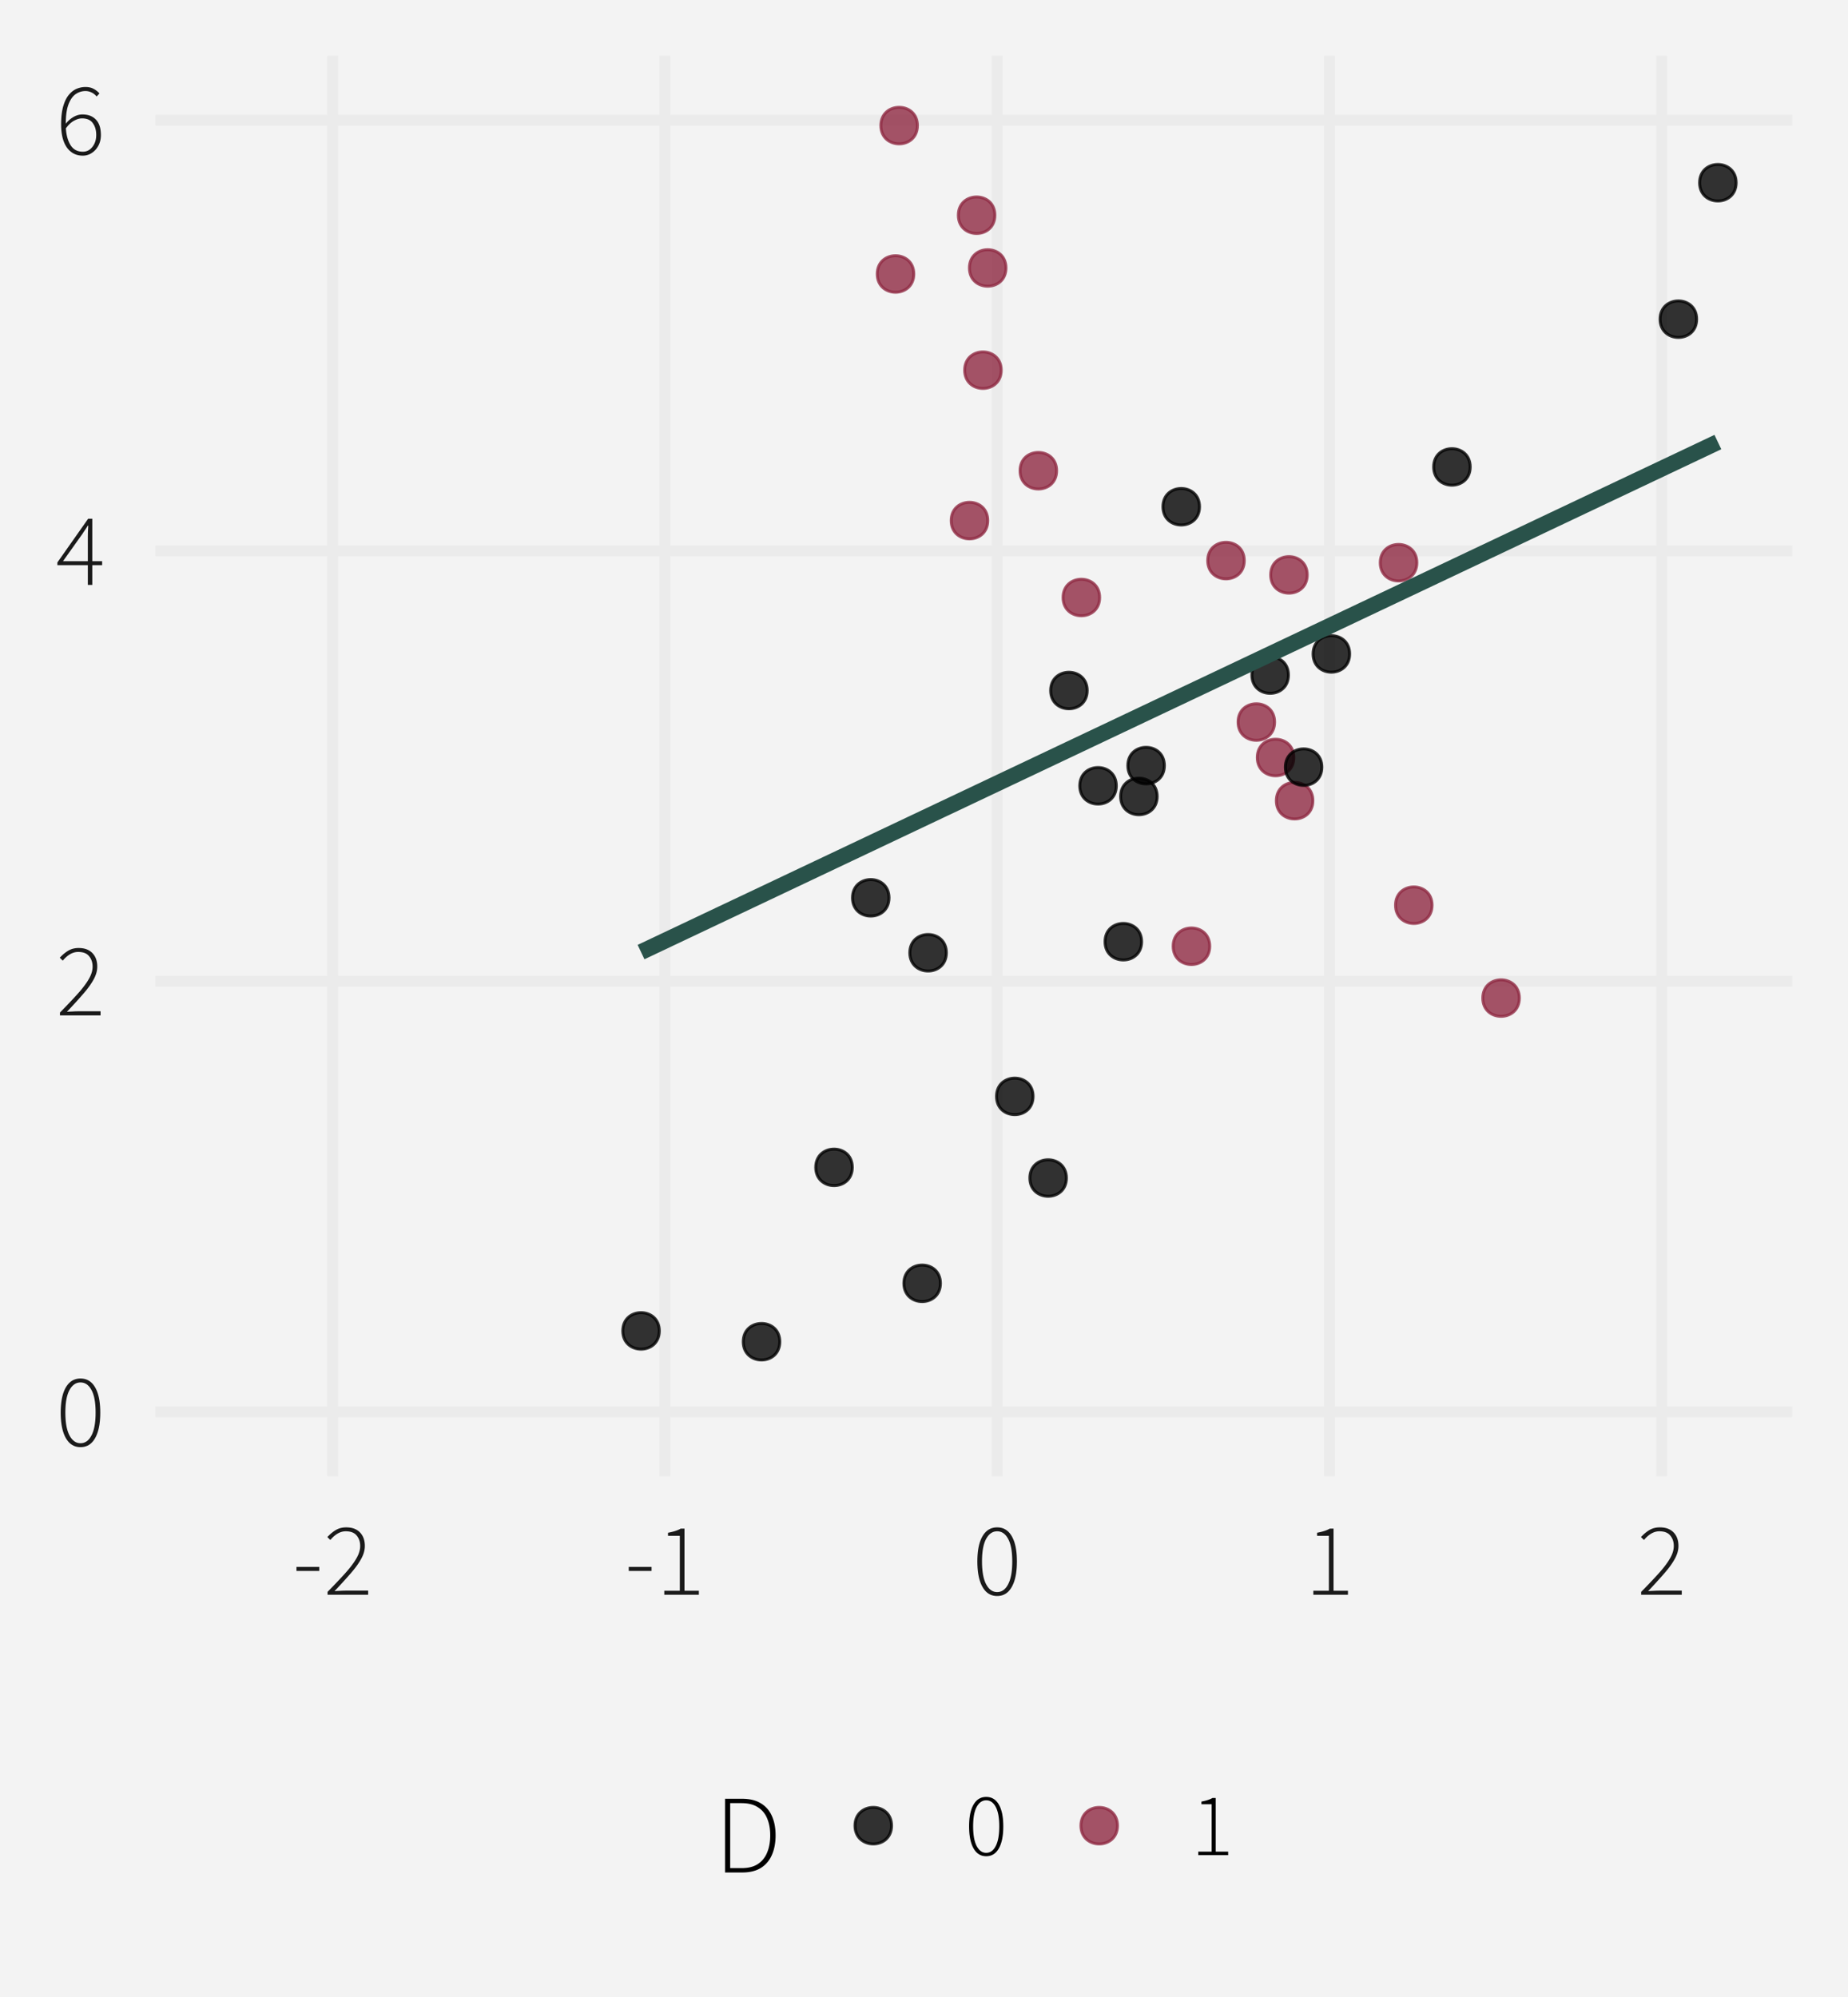 <?xml version="1.0" encoding="UTF-8"?>
<svg xmlns="http://www.w3.org/2000/svg" xmlns:xlink="http://www.w3.org/1999/xlink" width="446" height="482" viewBox="0 0 446 482">
<defs>
<clipPath id="clip-0">
<path clip-rule="nonzero" d="M 37.527 13.449 L 432.547 13.449 L 432.547 356.367 L 37.527 356.367 Z M 37.527 13.449 "/>
</clipPath>
<clipPath id="clip-1">
<path clip-rule="nonzero" d="M 37.527 339 L 432.547 339 L 432.547 343 L 37.527 343 Z M 37.527 339 "/>
</clipPath>
<clipPath id="clip-2">
<path clip-rule="nonzero" d="M 37.527 235 L 432.547 235 L 432.547 239 L 37.527 239 Z M 37.527 235 "/>
</clipPath>
<clipPath id="clip-3">
<path clip-rule="nonzero" d="M 37.527 131 L 432.547 131 L 432.547 135 L 37.527 135 Z M 37.527 131 "/>
</clipPath>
<clipPath id="clip-4">
<path clip-rule="nonzero" d="M 37.527 27 L 432.547 27 L 432.547 31 L 37.527 31 Z M 37.527 27 "/>
</clipPath>
<clipPath id="clip-5">
<path clip-rule="nonzero" d="M 78 13.449 L 82 13.449 L 82 356.367 L 78 356.367 Z M 78 13.449 "/>
</clipPath>
<clipPath id="clip-6">
<path clip-rule="nonzero" d="M 159 13.449 L 162 13.449 L 162 356.367 L 159 356.367 Z M 159 13.449 "/>
</clipPath>
<clipPath id="clip-7">
<path clip-rule="nonzero" d="M 239 13.449 L 242 13.449 L 242 356.367 L 239 356.367 Z M 239 13.449 "/>
</clipPath>
<clipPath id="clip-8">
<path clip-rule="nonzero" d="M 319 13.449 L 323 13.449 L 323 356.367 L 319 356.367 Z M 319 13.449 "/>
</clipPath>
<clipPath id="clip-9">
<path clip-rule="nonzero" d="M 399 13.449 L 403 13.449 L 403 356.367 L 399 356.367 Z M 399 13.449 "/>
</clipPath>
</defs>
<rect x="-44.6" y="-48.2" width="535.2" height="578.4" fill="rgb(100%, 100%, 100%)" fill-opacity="1"/>
<rect x="-44.6" y="-48.2" width="535.2" height="578.4" fill="rgb(95.294%, 95.294%, 95.294%)" fill-opacity="1"/>
<path fill="none" stroke-width="2.619" stroke-linecap="round" stroke-linejoin="round" stroke="rgb(95.294%, 95.294%, 95.294%)" stroke-opacity="1" stroke-miterlimit="10" d="M 0 482 L 446 482 L 446 0 L 0 0 Z M 0 482 "/>
<g clip-path="url(#clip-0)">
<path fill-rule="nonzero" fill="rgb(95.294%, 95.294%, 95.294%)" fill-opacity="1" stroke-width="2.619" stroke-linecap="round" stroke-linejoin="round" stroke="rgb(95.294%, 95.294%, 95.294%)" stroke-opacity="1" stroke-miterlimit="10" d="M 37.527 356.367 L 432.547 356.367 L 432.547 13.449 L 37.527 13.449 Z M 37.527 356.367 "/>
</g>
<g clip-path="url(#clip-1)">
<path fill="none" stroke-width="2.619" stroke-linecap="butt" stroke-linejoin="round" stroke="rgb(92.157%, 92.157%, 92.157%)" stroke-opacity="1" stroke-miterlimit="10" d="M 37.527 340.781 L 432.551 340.781 "/>
</g>
<g clip-path="url(#clip-2)">
<path fill="none" stroke-width="2.619" stroke-linecap="butt" stroke-linejoin="round" stroke="rgb(92.157%, 92.157%, 92.157%)" stroke-opacity="1" stroke-miterlimit="10" d="M 37.527 236.867 L 432.551 236.867 "/>
</g>
<g clip-path="url(#clip-3)">
<path fill="none" stroke-width="2.619" stroke-linecap="butt" stroke-linejoin="round" stroke="rgb(92.157%, 92.157%, 92.157%)" stroke-opacity="1" stroke-miterlimit="10" d="M 37.527 132.953 L 432.551 132.953 "/>
</g>
<g clip-path="url(#clip-4)">
<path fill="none" stroke-width="2.619" stroke-linecap="butt" stroke-linejoin="round" stroke="rgb(92.157%, 92.157%, 92.157%)" stroke-opacity="1" stroke-miterlimit="10" d="M 37.527 29.035 L 432.551 29.035 "/>
</g>
<g clip-path="url(#clip-5)">
<path fill="none" stroke-width="2.619" stroke-linecap="butt" stroke-linejoin="round" stroke="rgb(92.157%, 92.157%, 92.157%)" stroke-opacity="1" stroke-miterlimit="10" d="M 80.277 356.367 L 80.277 13.449 "/>
</g>
<g clip-path="url(#clip-6)">
<path fill="none" stroke-width="2.619" stroke-linecap="butt" stroke-linejoin="round" stroke="rgb(92.157%, 92.157%, 92.157%)" stroke-opacity="1" stroke-miterlimit="10" d="M 160.469 356.367 L 160.469 13.449 "/>
</g>
<g clip-path="url(#clip-7)">
<path fill="none" stroke-width="2.619" stroke-linecap="butt" stroke-linejoin="round" stroke="rgb(92.157%, 92.157%, 92.157%)" stroke-opacity="1" stroke-miterlimit="10" d="M 240.66 356.367 L 240.66 13.449 "/>
</g>
<g clip-path="url(#clip-8)">
<path fill="none" stroke-width="2.619" stroke-linecap="butt" stroke-linejoin="round" stroke="rgb(92.157%, 92.157%, 92.157%)" stroke-opacity="1" stroke-miterlimit="10" d="M 320.855 356.367 L 320.855 13.449 "/>
</g>
<g clip-path="url(#clip-9)">
<path fill="none" stroke-width="2.619" stroke-linecap="butt" stroke-linejoin="round" stroke="rgb(92.157%, 92.157%, 92.157%)" stroke-opacity="1" stroke-miterlimit="10" d="M 401.047 356.367 L 401.047 13.449 "/>
</g>
<path fill-rule="nonzero" fill="rgb(56.078%, 16.471%, 26.275%)" fill-opacity="0.8" stroke-width="0.709" stroke-linecap="round" stroke-linejoin="round" stroke="rgb(56.078%, 16.471%, 26.275%)" stroke-opacity="0.8" stroke-miterlimit="10" d="M 312.254 182.848 C 312.254 188.727 303.438 188.727 303.438 182.848 C 303.438 176.969 312.254 176.969 312.254 182.848 "/>
<path fill-rule="nonzero" fill="rgb(0%, 0%, 0%)" fill-opacity="0.8" stroke-width="0.709" stroke-linecap="round" stroke-linejoin="round" stroke="rgb(0%, 0%, 0%)" stroke-opacity="0.8" stroke-miterlimit="10" d="M 257.371 284.352 C 257.371 290.23 248.551 290.23 248.551 284.352 C 248.551 278.477 257.371 278.477 257.371 284.352 "/>
<path fill-rule="nonzero" fill="rgb(56.078%, 16.471%, 26.275%)" fill-opacity="0.8" stroke-width="0.709" stroke-linecap="round" stroke-linejoin="round" stroke="rgb(56.078%, 16.471%, 26.275%)" stroke-opacity="0.8" stroke-miterlimit="10" d="M 345.617 218.5 C 345.617 224.379 336.801 224.379 336.801 218.5 C 336.801 212.621 345.617 212.621 345.617 218.5 "/>
<path fill-rule="nonzero" fill="rgb(0%, 0%, 0%)" fill-opacity="0.8" stroke-width="0.709" stroke-linecap="round" stroke-linejoin="round" stroke="rgb(0%, 0%, 0%)" stroke-opacity="0.8" stroke-miterlimit="10" d="M 279.27 192.25 C 279.27 198.129 270.453 198.129 270.453 192.25 C 270.453 186.371 279.27 186.371 279.27 192.25 "/>
<path fill-rule="nonzero" fill="rgb(56.078%, 16.471%, 26.275%)" fill-opacity="0.8" stroke-width="0.709" stroke-linecap="round" stroke-linejoin="round" stroke="rgb(56.078%, 16.471%, 26.275%)" stroke-opacity="0.8" stroke-miterlimit="10" d="M 221.41 30.312 C 221.41 36.191 212.59 36.191 212.59 30.312 C 212.59 24.434 221.41 24.434 221.41 30.312 "/>
<path fill-rule="nonzero" fill="rgb(56.078%, 16.471%, 26.275%)" fill-opacity="0.8" stroke-width="0.709" stroke-linecap="round" stroke-linejoin="round" stroke="rgb(56.078%, 16.471%, 26.275%)" stroke-opacity="0.8" stroke-miterlimit="10" d="M 316.852 193.27 C 316.852 199.148 308.035 199.148 308.035 193.27 C 308.035 187.391 316.852 187.391 316.852 193.27 "/>
<path fill-rule="nonzero" fill="rgb(56.078%, 16.471%, 26.275%)" fill-opacity="0.8" stroke-width="0.709" stroke-linecap="round" stroke-linejoin="round" stroke="rgb(56.078%, 16.471%, 26.275%)" stroke-opacity="0.8" stroke-miterlimit="10" d="M 315.488 138.766 C 315.488 144.645 306.672 144.645 306.672 138.766 C 306.672 132.887 315.488 132.887 315.488 138.766 "/>
<path fill-rule="nonzero" fill="rgb(0%, 0%, 0%)" fill-opacity="0.8" stroke-width="0.709" stroke-linecap="round" stroke-linejoin="round" stroke="rgb(0%, 0%, 0%)" stroke-opacity="0.8" stroke-miterlimit="10" d="M 310.953 162.949 C 310.953 168.824 302.137 168.824 302.137 162.949 C 302.137 157.07 310.953 157.07 310.953 162.949 "/>
<path fill-rule="nonzero" fill="rgb(56.078%, 16.471%, 26.275%)" fill-opacity="0.8" stroke-width="0.709" stroke-linecap="round" stroke-linejoin="round" stroke="rgb(56.078%, 16.471%, 26.275%)" stroke-opacity="0.8" stroke-miterlimit="10" d="M 300.293 135.316 C 300.293 141.195 291.477 141.195 291.477 135.316 C 291.477 129.438 300.293 129.438 300.293 135.316 "/>
<path fill-rule="nonzero" fill="rgb(0%, 0%, 0%)" fill-opacity="0.8" stroke-width="0.709" stroke-linecap="round" stroke-linejoin="round" stroke="rgb(0%, 0%, 0%)" stroke-opacity="0.8" stroke-miterlimit="10" d="M 289.492 122.316 C 289.492 128.195 280.672 128.195 280.672 122.316 C 280.672 116.438 289.492 116.438 289.492 122.316 "/>
<path fill-rule="nonzero" fill="rgb(56.078%, 16.471%, 26.275%)" fill-opacity="0.8" stroke-width="0.709" stroke-linecap="round" stroke-linejoin="round" stroke="rgb(56.078%, 16.471%, 26.275%)" stroke-opacity="0.8" stroke-miterlimit="10" d="M 240.105 51.949 C 240.105 57.828 231.289 57.828 231.289 51.949 C 231.289 46.07 240.105 46.07 240.105 51.949 "/>
<path fill-rule="nonzero" fill="rgb(56.078%, 16.471%, 26.275%)" fill-opacity="0.8" stroke-width="0.709" stroke-linecap="round" stroke-linejoin="round" stroke="rgb(56.078%, 16.471%, 26.275%)" stroke-opacity="0.8" stroke-miterlimit="10" d="M 220.535 66.133 C 220.535 72.012 211.719 72.012 211.719 66.133 C 211.719 60.258 220.535 60.258 220.535 66.133 "/>
<path fill-rule="nonzero" fill="rgb(0%, 0%, 0%)" fill-opacity="0.8" stroke-width="0.709" stroke-linecap="round" stroke-linejoin="round" stroke="rgb(0%, 0%, 0%)" stroke-opacity="0.8" stroke-miterlimit="10" d="M 214.559 216.715 C 214.559 222.594 205.742 222.594 205.742 216.715 C 205.742 210.836 214.559 210.836 214.559 216.715 "/>
<path fill-rule="nonzero" fill="rgb(0%, 0%, 0%)" fill-opacity="0.8" stroke-width="0.709" stroke-linecap="round" stroke-linejoin="round" stroke="rgb(0%, 0%, 0%)" stroke-opacity="0.8" stroke-miterlimit="10" d="M 228.398 229.977 C 228.398 235.855 219.578 235.855 219.578 229.977 C 219.578 224.102 228.398 224.102 228.398 229.977 "/>
<path fill-rule="nonzero" fill="rgb(0%, 0%, 0%)" fill-opacity="0.8" stroke-width="0.709" stroke-linecap="round" stroke-linejoin="round" stroke="rgb(0%, 0%, 0%)" stroke-opacity="0.8" stroke-miterlimit="10" d="M 419.004 44.105 C 419.004 49.984 410.188 49.984 410.188 44.105 C 410.188 38.227 419.004 38.227 419.004 44.105 "/>
<path fill-rule="nonzero" fill="rgb(56.078%, 16.471%, 26.275%)" fill-opacity="0.8" stroke-width="0.709" stroke-linecap="round" stroke-linejoin="round" stroke="rgb(56.078%, 16.471%, 26.275%)" stroke-opacity="0.8" stroke-miterlimit="10" d="M 341.941 135.824 C 341.941 141.703 333.121 141.703 333.121 135.824 C 333.121 129.945 341.941 129.945 341.941 135.824 "/>
<path fill-rule="nonzero" fill="rgb(56.078%, 16.471%, 26.275%)" fill-opacity="0.8" stroke-width="0.709" stroke-linecap="round" stroke-linejoin="round" stroke="rgb(56.078%, 16.471%, 26.275%)" stroke-opacity="0.8" stroke-miterlimit="10" d="M 307.617 174.289 C 307.617 180.168 298.801 180.168 298.801 174.289 C 298.801 168.41 307.617 168.41 307.617 174.289 "/>
<path fill-rule="nonzero" fill="rgb(56.078%, 16.471%, 26.275%)" fill-opacity="0.8" stroke-width="0.709" stroke-linecap="round" stroke-linejoin="round" stroke="rgb(56.078%, 16.471%, 26.275%)" stroke-opacity="0.8" stroke-miterlimit="10" d="M 238.387 125.66 C 238.387 131.539 229.566 131.539 229.566 125.66 C 229.566 119.781 238.387 119.781 238.387 125.66 "/>
<path fill-rule="nonzero" fill="rgb(56.078%, 16.471%, 26.275%)" fill-opacity="0.8" stroke-width="0.709" stroke-linecap="round" stroke-linejoin="round" stroke="rgb(56.078%, 16.471%, 26.275%)" stroke-opacity="0.8" stroke-miterlimit="10" d="M 265.387 144.227 C 265.387 150.105 256.566 150.105 256.566 144.227 C 256.566 138.352 265.387 138.352 265.387 144.227 "/>
<path fill-rule="nonzero" fill="rgb(56.078%, 16.471%, 26.275%)" fill-opacity="0.8" stroke-width="0.709" stroke-linecap="round" stroke-linejoin="round" stroke="rgb(56.078%, 16.471%, 26.275%)" stroke-opacity="0.8" stroke-miterlimit="10" d="M 242.781 64.68 C 242.781 70.559 233.965 70.559 233.965 64.68 C 233.965 58.801 242.781 58.801 242.781 64.68 "/>
<path fill-rule="nonzero" fill="rgb(56.078%, 16.471%, 26.275%)" fill-opacity="0.8" stroke-width="0.709" stroke-linecap="round" stroke-linejoin="round" stroke="rgb(56.078%, 16.471%, 26.275%)" stroke-opacity="0.8" stroke-miterlimit="10" d="M 241.633 89.355 C 241.633 95.234 232.816 95.234 232.816 89.355 C 232.816 83.477 241.633 83.477 241.633 89.355 "/>
<path fill-rule="nonzero" fill="rgb(0%, 0%, 0%)" fill-opacity="0.8" stroke-width="0.709" stroke-linecap="round" stroke-linejoin="round" stroke="rgb(0%, 0%, 0%)" stroke-opacity="0.8" stroke-miterlimit="10" d="M 354.82 112.707 C 354.82 118.586 346.004 118.586 346.004 112.707 C 346.004 106.828 354.82 106.828 354.82 112.707 "/>
<path fill-rule="nonzero" fill="rgb(0%, 0%, 0%)" fill-opacity="0.8" stroke-width="0.709" stroke-linecap="round" stroke-linejoin="round" stroke="rgb(0%, 0%, 0%)" stroke-opacity="0.8" stroke-miterlimit="10" d="M 226.965 309.77 C 226.965 315.648 218.148 315.648 218.148 309.77 C 218.148 303.891 226.965 303.891 226.965 309.77 "/>
<path fill-rule="nonzero" fill="rgb(56.078%, 16.471%, 26.275%)" fill-opacity="0.8" stroke-width="0.709" stroke-linecap="round" stroke-linejoin="round" stroke="rgb(56.078%, 16.471%, 26.275%)" stroke-opacity="0.8" stroke-miterlimit="10" d="M 366.68 240.918 C 366.68 246.797 357.863 246.797 357.863 240.918 C 357.863 235.039 366.68 235.039 366.68 240.918 "/>
<path fill-rule="nonzero" fill="rgb(56.078%, 16.471%, 26.275%)" fill-opacity="0.8" stroke-width="0.709" stroke-linecap="round" stroke-linejoin="round" stroke="rgb(56.078%, 16.471%, 26.275%)" stroke-opacity="0.8" stroke-miterlimit="10" d="M 291.953 228.406 C 291.953 234.285 283.133 234.285 283.133 228.406 C 283.133 222.527 291.953 222.527 291.953 228.406 "/>
<path fill-rule="nonzero" fill="rgb(56.078%, 16.471%, 26.275%)" fill-opacity="0.8" stroke-width="0.709" stroke-linecap="round" stroke-linejoin="round" stroke="rgb(56.078%, 16.471%, 26.275%)" stroke-opacity="0.8" stroke-miterlimit="10" d="M 255.004 113.621 C 255.004 119.5 246.184 119.5 246.184 113.621 C 246.184 107.742 255.004 107.742 255.004 113.621 "/>
<path fill-rule="nonzero" fill="rgb(0%, 0%, 0%)" fill-opacity="0.8" stroke-width="0.709" stroke-linecap="round" stroke-linejoin="round" stroke="rgb(0%, 0%, 0%)" stroke-opacity="0.8" stroke-miterlimit="10" d="M 262.387 166.68 C 262.387 172.555 253.57 172.555 253.57 166.68 C 253.57 160.801 262.387 160.801 262.387 166.68 "/>
<path fill-rule="nonzero" fill="rgb(0%, 0%, 0%)" fill-opacity="0.8" stroke-width="0.709" stroke-linecap="round" stroke-linejoin="round" stroke="rgb(0%, 0%, 0%)" stroke-opacity="0.8" stroke-miterlimit="10" d="M 275.516 227.309 C 275.516 233.188 266.695 233.188 266.695 227.309 C 266.695 221.43 275.516 221.43 275.516 227.309 "/>
<path fill-rule="nonzero" fill="rgb(0%, 0%, 0%)" fill-opacity="0.8" stroke-width="0.709" stroke-linecap="round" stroke-linejoin="round" stroke="rgb(0%, 0%, 0%)" stroke-opacity="0.8" stroke-miterlimit="10" d="M 159.121 321.254 C 159.121 327.133 150.305 327.133 150.305 321.254 C 150.305 315.375 159.121 315.375 159.121 321.254 "/>
<path fill-rule="nonzero" fill="rgb(0%, 0%, 0%)" fill-opacity="0.8" stroke-width="0.709" stroke-linecap="round" stroke-linejoin="round" stroke="rgb(0%, 0%, 0%)" stroke-opacity="0.8" stroke-miterlimit="10" d="M 269.41 189.676 C 269.41 195.555 260.594 195.555 260.594 189.676 C 260.594 183.801 269.41 183.801 269.41 189.676 "/>
<path fill-rule="nonzero" fill="rgb(0%, 0%, 0%)" fill-opacity="0.8" stroke-width="0.709" stroke-linecap="round" stroke-linejoin="round" stroke="rgb(0%, 0%, 0%)" stroke-opacity="0.8" stroke-miterlimit="10" d="M 281.012 184.801 C 281.012 190.68 272.195 190.68 272.195 184.801 C 272.195 178.922 281.012 178.922 281.012 184.801 "/>
<path fill-rule="nonzero" fill="rgb(0%, 0%, 0%)" fill-opacity="0.8" stroke-width="0.709" stroke-linecap="round" stroke-linejoin="round" stroke="rgb(0%, 0%, 0%)" stroke-opacity="0.8" stroke-miterlimit="10" d="M 249.32 264.648 C 249.32 270.527 240.504 270.527 240.504 264.648 C 240.504 258.77 249.32 258.77 249.32 264.648 "/>
<path fill-rule="nonzero" fill="rgb(0%, 0%, 0%)" fill-opacity="0.8" stroke-width="0.709" stroke-linecap="round" stroke-linejoin="round" stroke="rgb(0%, 0%, 0%)" stroke-opacity="0.8" stroke-miterlimit="10" d="M 319.027 185.176 C 319.027 191.055 310.211 191.055 310.211 185.176 C 310.211 179.297 319.027 179.297 319.027 185.176 "/>
<path fill-rule="nonzero" fill="rgb(0%, 0%, 0%)" fill-opacity="0.8" stroke-width="0.709" stroke-linecap="round" stroke-linejoin="round" stroke="rgb(0%, 0%, 0%)" stroke-opacity="0.8" stroke-miterlimit="10" d="M 409.473 77.043 C 409.473 82.922 400.652 82.922 400.652 77.043 C 400.652 71.164 409.473 71.164 409.473 77.043 "/>
<path fill-rule="nonzero" fill="rgb(0%, 0%, 0%)" fill-opacity="0.8" stroke-width="0.709" stroke-linecap="round" stroke-linejoin="round" stroke="rgb(0%, 0%, 0%)" stroke-opacity="0.8" stroke-miterlimit="10" d="M 205.695 281.777 C 205.695 287.656 196.875 287.656 196.875 281.777 C 196.875 275.898 205.695 275.898 205.695 281.777 "/>
<path fill-rule="nonzero" fill="rgb(0%, 0%, 0%)" fill-opacity="0.8" stroke-width="0.709" stroke-linecap="round" stroke-linejoin="round" stroke="rgb(0%, 0%, 0%)" stroke-opacity="0.8" stroke-miterlimit="10" d="M 325.723 157.844 C 325.723 163.723 316.906 163.723 316.906 157.844 C 316.906 151.965 325.723 151.965 325.723 157.844 "/>
<path fill-rule="nonzero" fill="rgb(0%, 0%, 0%)" fill-opacity="0.8" stroke-width="0.709" stroke-linecap="round" stroke-linejoin="round" stroke="rgb(0%, 0%, 0%)" stroke-opacity="0.8" stroke-miterlimit="10" d="M 188.199 323.867 C 188.199 329.746 179.379 329.746 179.379 323.867 C 179.379 317.988 188.199 317.988 188.199 323.867 "/>
<path fill="none" stroke-width="3.841" stroke-linecap="butt" stroke-linejoin="round" stroke="rgb(16.078%, 32.157%, 29.02%)" stroke-opacity="1" stroke-miterlimit="10" d="M 154.711 229.812 L 158.004 228.254 L 174.449 220.461 L 177.738 218.906 L 181.031 217.348 L 197.477 209.555 L 200.77 207.996 L 220.504 198.645 L 223.797 197.086 L 227.086 195.527 L 230.375 193.973 L 243.531 187.738 L 246.824 186.18 L 263.27 178.387 L 266.562 176.828 L 279.719 170.594 L 283.008 169.039 L 286.297 167.48 L 289.59 165.922 L 309.324 156.57 L 312.617 155.012 L 329.062 147.219 L 332.355 145.66 L 335.645 144.102 L 338.934 142.547 L 352.09 136.312 L 355.383 134.754 L 375.117 125.402 L 378.41 123.844 L 388.277 119.168 L 391.566 117.613 L 394.855 116.055 L 398.148 114.496 L 414.594 106.703 "/>
<path fill-rule="nonzero" fill="rgb(10.196%, 10.196%, 10.196%)" fill-opacity="1" d="M 19.426 349.316 L 18.98 349.297 L 18.555 349.23 L 18.152 349.121 L 17.77 348.969 L 17.406 348.773 L 17.062 348.535 L 16.742 348.254 L 16.441 347.926 L 16.16 347.555 L 15.898 347.145 L 15.66 346.691 L 15.449 346.199 L 15.262 345.672 L 15.098 345.109 L 14.961 344.512 L 14.848 343.875 L 14.762 343.203 L 14.699 342.496 L 14.66 341.75 L 14.648 340.969 L 14.66 340.191 L 14.699 339.453 L 14.762 338.75 L 14.848 338.082 L 14.961 337.457 L 15.098 336.863 L 15.262 336.309 L 15.449 335.793 L 15.66 335.312 L 15.898 334.867 L 16.16 334.465 L 16.441 334.102 L 16.742 333.785 L 17.062 333.508 L 17.406 333.273 L 17.77 333.082 L 18.152 332.934 L 18.555 332.828 L 18.98 332.766 L 19.426 332.742 L 19.875 332.766 L 20.301 332.828 L 20.707 332.934 L 21.094 333.082 L 21.457 333.273 L 21.797 333.508 L 22.117 333.785 L 22.418 334.102 L 22.695 334.465 L 22.949 334.867 L 23.188 335.312 L 23.398 335.793 L 23.586 336.309 L 23.75 336.863 L 23.887 337.457 L 24 338.082 L 24.086 338.75 L 24.148 339.453 L 24.188 340.191 L 24.199 340.969 L 24.188 341.75 L 24.148 342.496 L 24.086 343.203 L 24 343.875 L 23.887 344.512 L 23.75 345.109 L 23.586 345.672 L 23.398 346.199 L 23.188 346.691 L 22.949 347.145 L 22.695 347.555 L 22.418 347.926 L 22.117 348.254 L 21.797 348.535 L 21.457 348.773 L 21.094 348.969 L 20.707 349.121 L 20.301 349.23 L 19.875 349.297 Z M 19.426 348.367 L 19.754 348.348 L 20.066 348.293 L 20.367 348.199 L 20.652 348.066 L 20.926 347.898 L 21.184 347.691 L 21.426 347.449 L 21.656 347.168 L 21.871 346.848 L 22.074 346.492 L 22.266 346.102 L 22.434 345.672 L 22.586 345.207 L 22.715 344.707 L 22.824 344.176 L 22.914 343.605 L 22.984 343 L 23.035 342.355 L 23.066 341.68 L 23.074 340.969 L 23.066 340.258 L 23.035 339.582 L 22.984 338.945 L 22.914 338.344 L 22.824 337.781 L 22.715 337.254 L 22.586 336.766 L 22.434 336.312 L 22.266 335.895 L 22.074 335.52 L 21.871 335.172 L 21.656 334.859 L 21.426 334.586 L 21.184 334.352 L 20.926 334.148 L 20.652 333.984 L 20.367 333.855 L 20.066 333.766 L 19.754 333.711 L 19.426 333.691 L 19.102 333.711 L 18.789 333.766 L 18.492 333.855 L 18.207 333.984 L 17.938 334.148 L 17.68 334.352 L 17.434 334.586 L 17.199 334.859 L 16.98 335.172 L 16.773 335.52 L 16.586 335.895 L 16.414 336.312 L 16.266 336.766 L 16.133 337.254 L 16.023 337.781 L 15.934 338.344 L 15.863 338.945 L 15.816 339.582 L 15.785 340.258 L 15.773 340.969 L 15.785 341.68 L 15.816 342.355 L 15.863 343 L 15.934 343.605 L 16.023 344.176 L 16.133 344.707 L 16.266 345.207 L 16.414 345.672 L 16.586 346.102 L 16.773 346.492 L 16.98 346.848 L 17.199 347.168 L 17.434 347.449 L 17.68 347.691 L 17.938 347.898 L 18.207 348.066 L 18.492 348.199 L 18.789 348.293 L 19.102 348.348 Z M 19.426 348.367 "/>
<path fill-rule="nonzero" fill="rgb(10.196%, 10.196%, 10.196%)" fill-opacity="1" d="M 14.473 245.102 L 14.473 244.402 L 14.992 243.875 L 15.488 243.363 L 15.973 242.863 L 16.434 242.379 L 16.879 241.91 L 17.309 241.453 L 17.723 241.012 L 18.113 240.586 L 18.492 240.176 L 18.848 239.777 L 19.191 239.387 L 19.516 239.004 L 19.82 238.633 L 20.109 238.266 L 20.379 237.91 L 20.633 237.562 L 20.871 237.223 L 21.09 236.891 L 21.289 236.566 L 21.473 236.254 L 21.641 235.945 L 21.789 235.641 L 21.922 235.34 L 22.035 235.043 L 22.129 234.746 L 22.211 234.457 L 22.27 234.168 L 22.316 233.887 L 22.34 233.605 L 22.348 233.328 L 22.34 233.031 L 22.316 232.746 L 22.273 232.473 L 22.215 232.203 L 22.137 231.945 L 22.043 231.699 L 21.934 231.461 L 21.805 231.23 L 21.66 231.012 L 21.5 230.805 L 21.324 230.609 L 21.129 230.434 L 20.918 230.281 L 20.684 230.148 L 20.43 230.035 L 20.16 229.941 L 19.867 229.871 L 19.555 229.82 L 19.227 229.789 L 18.875 229.777 L 18.66 229.785 L 18.449 229.801 L 18.238 229.832 L 18.031 229.875 L 17.824 229.93 L 17.621 229.996 L 17.418 230.074 L 17.219 230.164 L 17.02 230.266 L 16.824 230.379 L 16.637 230.5 L 16.453 230.629 L 16.273 230.766 L 16.102 230.906 L 15.93 231.055 L 15.766 231.207 L 15.605 231.367 L 15.449 231.531 L 15.297 231.703 L 15.148 231.879 L 14.426 231.18 L 14.605 230.98 L 14.793 230.793 L 14.984 230.609 L 15.176 230.43 L 15.375 230.258 L 15.578 230.094 L 15.781 229.938 L 15.992 229.785 L 16.207 229.641 L 16.426 229.504 L 16.648 229.375 L 16.879 229.262 L 17.117 229.16 L 17.359 229.07 L 17.613 228.996 L 17.871 228.938 L 18.137 228.891 L 18.41 228.855 L 18.688 228.836 L 18.973 228.828 L 19.395 228.84 L 19.797 228.879 L 20.176 228.938 L 20.539 229.023 L 20.879 229.133 L 21.203 229.27 L 21.508 229.43 L 21.789 229.613 L 22.055 229.82 L 22.301 230.055 L 22.523 230.305 L 22.723 230.574 L 22.898 230.859 L 23.051 231.16 L 23.18 231.477 L 23.285 231.812 L 23.367 232.16 L 23.426 232.523 L 23.461 232.906 L 23.473 233.305 L 23.465 233.617 L 23.438 233.934 L 23.391 234.254 L 23.328 234.57 L 23.242 234.891 L 23.141 235.211 L 23.02 235.531 L 22.883 235.855 L 22.727 236.18 L 22.551 236.504 L 22.363 236.832 L 22.16 237.164 L 21.941 237.5 L 21.711 237.844 L 21.461 238.191 L 21.199 238.543 L 20.922 238.902 L 20.629 239.262 L 20.32 239.629 L 20 240.004 L 19.668 240.383 L 19.324 240.773 L 18.969 241.172 L 18.605 241.578 L 18.223 241.996 L 17.832 242.426 L 17.43 242.859 L 17.016 243.309 L 16.59 243.762 L 16.148 244.227 L 16.281 244.219 L 16.41 244.211 L 16.543 244.199 L 16.672 244.191 L 16.938 244.176 L 17.07 244.172 L 17.207 244.164 L 17.34 244.16 L 17.473 244.152 L 17.754 244.137 L 18.027 244.121 L 18.16 244.117 L 18.297 244.113 L 18.562 244.105 L 18.695 244.105 L 18.824 244.102 L 24.273 244.102 L 24.273 245.102 Z M 14.473 245.102 "/>
<path fill-rule="nonzero" fill="rgb(10.196%, 10.196%, 10.196%)" fill-opacity="1" d="M 15.199 135.465 L 21.199 135.465 L 21.199 129.383 L 21.203 129.258 L 21.203 129.129 L 21.207 128.996 L 21.207 128.855 L 21.211 128.711 L 21.215 128.559 L 21.219 128.402 L 21.223 128.238 L 21.234 128.078 L 21.242 127.918 L 21.254 127.77 L 21.262 127.621 L 21.277 127.348 L 21.281 127.219 L 21.289 127.094 L 21.293 126.977 L 21.301 126.863 L 21.199 126.863 L 21.141 126.965 L 21.016 127.16 L 20.957 127.262 L 20.895 127.359 L 20.832 127.453 L 20.766 127.551 L 20.703 127.648 L 20.641 127.742 L 20.574 127.84 L 20.508 127.934 L 20.445 128.031 L 20.379 128.129 L 20.312 128.23 L 20.242 128.332 L 20.176 128.438 L 20.105 128.539 L 20.039 128.648 L 19.969 128.754 L 19.898 128.863 Z M 21.199 141.188 L 21.199 136.414 L 13.848 136.414 L 13.848 135.766 L 21.273 125.215 L 22.273 125.215 L 22.273 135.465 L 24.648 135.465 L 24.648 136.414 L 22.273 136.414 L 22.273 141.188 Z M 21.199 141.188 "/>
<path fill-rule="nonzero" fill="rgb(10.196%, 10.196%, 10.196%)" fill-opacity="1" d="M 19.773 28.574 L 19.602 28.578 L 19.426 28.598 L 19.25 28.625 L 19.066 28.664 L 18.879 28.711 L 18.691 28.773 L 18.5 28.844 L 18.301 28.926 L 18.102 29.02 L 17.898 29.125 L 17.695 29.238 L 17.492 29.367 L 17.289 29.512 L 17.086 29.672 L 16.887 29.848 L 16.688 30.043 L 16.488 30.25 L 16.293 30.477 L 16.094 30.719 L 15.898 30.973 L 15.938 31.469 L 15.992 31.945 L 16.066 32.402 L 16.156 32.844 L 16.262 33.262 L 16.387 33.664 L 16.527 34.043 L 16.684 34.406 L 16.859 34.75 L 17.051 35.074 L 17.258 35.367 L 17.488 35.633 L 17.734 35.863 L 18 36.066 L 18.285 36.238 L 18.59 36.375 L 18.914 36.484 L 19.258 36.562 L 19.617 36.609 L 20 36.625 L 20.184 36.617 L 20.363 36.602 L 20.535 36.578 L 20.707 36.539 L 20.875 36.492 L 21.039 36.434 L 21.195 36.367 L 21.352 36.289 L 21.504 36.199 L 21.648 36.098 L 21.793 35.984 L 21.926 35.867 L 22.059 35.738 L 22.18 35.602 L 22.301 35.461 L 22.41 35.312 L 22.516 35.156 L 22.617 34.996 L 22.711 34.824 L 22.801 34.648 L 22.879 34.461 L 22.953 34.27 L 23.016 34.074 L 23.07 33.875 L 23.117 33.668 L 23.156 33.457 L 23.188 33.242 L 23.207 33.023 L 23.219 32.801 L 23.223 32.574 L 23.215 32.234 L 23.191 31.91 L 23.148 31.594 L 23.094 31.289 L 23.02 31 L 22.926 30.719 L 22.82 30.453 L 22.695 30.199 L 22.555 29.957 L 22.398 29.723 L 22.23 29.504 L 22.039 29.309 L 21.828 29.137 L 21.594 28.988 L 21.344 28.863 L 21.07 28.758 L 20.777 28.68 L 20.465 28.621 L 20.129 28.586 Z M 19.973 37.574 L 19.504 37.555 L 19.055 37.496 L 18.621 37.398 L 18.211 37.262 L 17.816 37.086 L 17.445 36.871 L 17.094 36.617 L 16.758 36.328 L 16.445 35.996 L 16.148 35.625 L 15.883 35.211 L 15.645 34.77 L 15.438 34.289 L 15.254 33.781 L 15.098 33.238 L 14.973 32.66 L 14.875 32.051 L 14.805 31.41 L 14.762 30.734 L 14.75 30.023 L 14.754 29.527 L 14.77 29.047 L 14.793 28.582 L 14.824 28.133 L 14.867 27.699 L 14.922 27.281 L 14.98 26.883 L 15.055 26.496 L 15.133 26.129 L 15.223 25.773 L 15.324 25.438 L 15.43 25.109 L 15.543 24.801 L 15.66 24.504 L 15.785 24.219 L 15.922 23.945 L 16.062 23.691 L 16.207 23.445 L 16.363 23.215 L 16.523 23 L 16.691 22.797 L 16.863 22.602 L 17.039 22.422 L 17.219 22.25 L 17.406 22.094 L 17.594 21.945 L 17.789 21.812 L 17.988 21.688 L 18.191 21.574 L 18.398 21.473 L 18.617 21.383 L 18.832 21.305 L 19.051 21.23 L 19.273 21.172 L 19.492 21.117 L 19.715 21.074 L 19.941 21.043 L 20.168 21.02 L 20.395 21.004 L 20.625 21 L 20.848 21.004 L 21.062 21.016 L 21.27 21.039 L 21.473 21.066 L 21.668 21.105 L 21.859 21.152 L 22.039 21.207 L 22.215 21.27 L 22.387 21.344 L 22.551 21.426 L 22.711 21.512 L 22.871 21.605 L 23.027 21.703 L 23.176 21.809 L 23.324 21.918 L 23.469 22.035 L 23.605 22.152 L 23.742 22.281 L 23.871 22.41 L 24 22.551 L 23.324 23.301 L 23.219 23.172 L 23.109 23.051 L 22.992 22.938 L 22.875 22.832 L 22.754 22.73 L 22.633 22.637 L 22.504 22.547 L 22.238 22.391 L 21.957 22.258 L 21.816 22.199 L 21.672 22.145 L 21.527 22.102 L 21.379 22.062 L 21.234 22.031 L 21.082 22.004 L 20.93 21.988 L 20.777 21.977 L 20.625 21.973 L 20.371 21.98 L 20.121 22.004 L 19.875 22.043 L 19.633 22.094 L 19.395 22.16 L 19.156 22.246 L 18.926 22.34 L 18.695 22.453 L 18.473 22.582 L 18.25 22.723 L 18.039 22.883 L 17.836 23.062 L 17.645 23.262 L 17.457 23.48 L 17.281 23.719 L 17.113 23.977 L 16.953 24.254 L 16.801 24.547 L 16.66 24.863 L 16.523 25.199 L 16.402 25.555 L 16.289 25.938 L 16.191 26.344 L 16.109 26.77 L 16.035 27.223 L 15.98 27.703 L 15.934 28.203 L 15.902 28.727 L 15.883 29.277 L 15.875 29.848 L 16.043 29.648 L 16.215 29.457 L 16.391 29.273 L 16.57 29.098 L 16.754 28.93 L 16.945 28.773 L 17.141 28.621 L 17.34 28.48 L 17.543 28.348 L 17.75 28.223 L 17.961 28.109 L 18.172 28.008 L 18.383 27.918 L 18.598 27.84 L 18.812 27.773 L 19.027 27.719 L 19.242 27.68 L 19.461 27.648 L 19.68 27.629 L 19.898 27.625 L 20.309 27.637 L 20.703 27.676 L 21.078 27.738 L 21.43 27.828 L 21.77 27.941 L 22.086 28.082 L 22.387 28.25 L 22.668 28.441 L 22.93 28.656 L 23.176 28.898 L 23.398 29.16 L 23.598 29.445 L 23.773 29.754 L 23.926 30.086 L 24.055 30.441 L 24.16 30.82 L 24.242 31.227 L 24.301 31.652 L 24.336 32.102 L 24.348 32.574 L 24.344 32.859 L 24.324 33.141 L 24.297 33.414 L 24.254 33.684 L 24.199 33.941 L 24.133 34.195 L 24.055 34.445 L 23.965 34.688 L 23.863 34.922 L 23.75 35.148 L 23.625 35.371 L 23.492 35.582 L 23.355 35.781 L 23.207 35.973 L 23.051 36.156 L 22.887 36.328 L 22.715 36.492 L 22.535 36.645 L 22.344 36.789 L 22.148 36.926 L 21.953 37.047 L 21.75 37.16 L 21.543 37.254 L 21.332 37.34 L 21.117 37.41 L 20.898 37.469 L 20.676 37.516 L 20.445 37.547 L 20.211 37.566 Z M 19.973 37.574 "/>
<path fill-rule="nonzero" fill="rgb(10.196%, 10.196%, 10.196%)" fill-opacity="1" d="M 71.551 379.195 L 71.551 378.223 L 77.051 378.223 L 77.051 379.195 Z M 71.551 379.195 "/>
<path fill-rule="nonzero" fill="rgb(10.196%, 10.196%, 10.196%)" fill-opacity="1" d="M 79.051 384.945 L 79.051 384.246 L 79.57 383.719 L 80.066 383.207 L 80.551 382.707 L 81.012 382.223 L 81.457 381.754 L 81.887 381.297 L 82.301 380.859 L 82.691 380.43 L 83.07 380.02 L 83.426 379.621 L 83.77 379.23 L 84.094 378.848 L 84.398 378.477 L 84.688 378.109 L 84.957 377.754 L 85.211 377.406 L 85.449 377.066 L 85.668 376.734 L 85.867 376.41 L 86.051 376.098 L 86.219 375.789 L 86.367 375.484 L 86.5 375.184 L 86.613 374.887 L 86.707 374.59 L 86.789 374.301 L 86.848 374.012 L 86.895 373.73 L 86.918 373.449 L 86.926 373.172 L 86.918 372.875 L 86.895 372.59 L 86.852 372.316 L 86.793 372.047 L 86.715 371.789 L 86.621 371.543 L 86.512 371.305 L 86.383 371.078 L 86.238 370.855 L 86.078 370.648 L 85.902 370.453 L 85.707 370.277 L 85.496 370.125 L 85.262 369.992 L 85.008 369.879 L 84.738 369.785 L 84.445 369.715 L 84.133 369.664 L 83.805 369.633 L 83.453 369.621 L 83.238 369.629 L 83.027 369.645 L 82.816 369.676 L 82.609 369.719 L 82.402 369.773 L 82.199 369.84 L 81.996 369.918 L 81.797 370.008 L 81.598 370.109 L 81.402 370.223 L 81.215 370.344 L 81.031 370.473 L 80.852 370.609 L 80.68 370.75 L 80.508 370.898 L 80.344 371.051 L 80.184 371.211 L 80.027 371.375 L 79.875 371.547 L 79.727 371.723 L 79.004 371.023 L 79.184 370.824 L 79.371 370.637 L 79.562 370.453 L 79.754 370.273 L 79.953 370.102 L 80.156 369.938 L 80.359 369.781 L 80.57 369.629 L 80.785 369.484 L 81.004 369.348 L 81.227 369.219 L 81.457 369.105 L 81.695 369.004 L 81.938 368.914 L 82.191 368.84 L 82.449 368.781 L 82.715 368.734 L 82.988 368.699 L 83.266 368.68 L 83.551 368.672 L 83.973 368.684 L 84.375 368.723 L 84.754 368.781 L 85.117 368.867 L 85.457 368.977 L 85.781 369.113 L 86.086 369.273 L 86.367 369.457 L 86.633 369.664 L 86.879 369.898 L 87.102 370.148 L 87.301 370.418 L 87.477 370.703 L 87.629 371.004 L 87.758 371.32 L 87.863 371.656 L 87.945 372.004 L 88.004 372.371 L 88.039 372.75 L 88.051 373.148 L 88.043 373.461 L 88.016 373.777 L 87.969 374.098 L 87.906 374.414 L 87.82 374.734 L 87.719 375.055 L 87.598 375.375 L 87.461 375.699 L 87.305 376.023 L 87.129 376.348 L 86.941 376.676 L 86.738 377.008 L 86.52 377.344 L 86.289 377.688 L 86.039 378.035 L 85.777 378.387 L 85.5 378.746 L 85.207 379.105 L 84.898 379.477 L 84.578 379.848 L 84.246 380.227 L 83.902 380.617 L 83.547 381.016 L 83.18 381.422 L 82.801 381.84 L 82.41 382.27 L 82.008 382.703 L 81.594 383.152 L 81.168 383.605 L 80.727 384.07 L 80.859 384.062 L 80.988 384.055 L 81.121 384.043 L 81.25 384.035 L 81.516 384.02 L 81.648 384.016 L 81.785 384.008 L 81.918 384.004 L 82.051 383.996 L 82.332 383.98 L 82.605 383.965 L 82.738 383.961 L 82.875 383.957 L 83.141 383.949 L 83.273 383.949 L 83.402 383.945 L 88.852 383.945 L 88.852 384.945 Z M 79.051 384.945 "/>
<path fill-rule="nonzero" fill="rgb(10.196%, 10.196%, 10.196%)" fill-opacity="1" d="M 151.746 379.195 L 151.746 378.223 L 157.246 378.223 L 157.246 379.195 Z M 151.746 379.195 "/>
<path fill-rule="nonzero" fill="rgb(10.196%, 10.196%, 10.196%)" fill-opacity="1" d="M 160.32 384.945 L 160.32 383.973 L 164.07 383.973 L 164.07 370.723 L 161.219 370.723 L 161.219 369.973 L 161.414 369.938 L 161.602 369.898 L 161.969 369.82 L 162.145 369.777 L 162.488 369.691 L 162.652 369.645 L 162.812 369.598 L 162.969 369.547 L 163.121 369.496 L 163.27 369.445 L 163.414 369.391 L 163.555 369.336 L 163.82 369.219 L 163.945 369.16 L 164.066 369.098 L 164.184 369.035 L 164.293 368.973 L 165.195 368.973 L 165.195 383.973 L 168.668 383.973 L 168.668 384.945 Z M 160.32 384.945 "/>
<path fill-rule="nonzero" fill="rgb(10.196%, 10.196%, 10.196%)" fill-opacity="1" d="M 240.648 385.246 L 240.203 385.227 L 239.781 385.16 L 239.375 385.051 L 238.992 384.898 L 238.629 384.703 L 238.289 384.465 L 237.965 384.18 L 237.664 383.855 L 237.383 383.484 L 237.125 383.07 L 236.887 382.617 L 236.676 382.129 L 236.488 381.602 L 236.324 381.039 L 236.188 380.441 L 236.074 379.805 L 235.988 379.133 L 235.926 378.426 L 235.887 377.68 L 235.875 376.898 L 235.887 376.121 L 235.926 375.383 L 235.988 374.68 L 236.074 374.012 L 236.188 373.383 L 236.324 372.793 L 236.488 372.238 L 236.676 371.723 L 236.887 371.242 L 237.125 370.797 L 237.383 370.395 L 237.664 370.031 L 237.965 369.715 L 238.289 369.438 L 238.629 369.203 L 238.992 369.012 L 239.375 368.863 L 239.781 368.758 L 240.203 368.695 L 240.648 368.672 L 241.098 368.695 L 241.527 368.758 L 241.934 368.863 L 242.316 369.012 L 242.68 369.203 L 243.023 369.438 L 243.344 369.715 L 243.641 370.031 L 243.918 370.395 L 244.176 370.797 L 244.41 371.242 L 244.625 371.723 L 244.812 372.238 L 244.973 372.793 L 245.113 373.383 L 245.223 374.012 L 245.312 374.68 L 245.375 375.383 L 245.41 376.121 L 245.426 376.898 L 245.41 377.68 L 245.375 378.426 L 245.312 379.133 L 245.223 379.805 L 245.113 380.441 L 244.973 381.039 L 244.812 381.602 L 244.625 382.129 L 244.41 382.617 L 244.176 383.07 L 243.918 383.484 L 243.641 383.855 L 243.344 384.18 L 243.023 384.465 L 242.68 384.703 L 242.316 384.898 L 241.934 385.051 L 241.527 385.16 L 241.098 385.227 Z M 240.648 384.297 L 240.977 384.277 L 241.293 384.223 L 241.59 384.129 L 241.879 383.996 L 242.148 383.828 L 242.406 383.621 L 242.652 383.379 L 242.883 383.098 L 243.098 382.777 L 243.301 382.422 L 243.488 382.031 L 243.66 381.602 L 243.809 381.137 L 243.938 380.637 L 244.051 380.102 L 244.141 379.531 L 244.211 378.926 L 244.258 378.285 L 244.289 377.609 L 244.301 376.898 L 244.289 376.188 L 244.258 375.512 L 244.211 374.875 L 244.141 374.273 L 244.051 373.711 L 243.938 373.184 L 243.809 372.695 L 243.66 372.242 L 243.488 371.824 L 243.301 371.445 L 243.098 371.102 L 242.883 370.789 L 242.652 370.516 L 242.406 370.277 L 242.148 370.078 L 241.879 369.914 L 241.59 369.785 L 241.293 369.695 L 240.977 369.641 L 240.648 369.621 L 240.324 369.641 L 240.016 369.695 L 239.719 369.785 L 239.434 369.914 L 239.16 370.078 L 238.902 370.277 L 238.656 370.516 L 238.426 370.789 L 238.207 371.102 L 238 371.445 L 237.809 371.824 L 237.641 372.242 L 237.488 372.695 L 237.359 373.184 L 237.25 373.711 L 237.16 374.273 L 237.09 374.875 L 237.039 375.512 L 237.008 376.188 L 237 376.898 L 237.008 377.609 L 237.039 378.285 L 237.09 378.926 L 237.16 379.531 L 237.25 380.102 L 237.359 380.637 L 237.488 381.137 L 237.641 381.602 L 237.809 382.031 L 238 382.422 L 238.207 382.777 L 238.426 383.098 L 238.656 383.379 L 238.902 383.621 L 239.16 383.828 L 239.434 383.996 L 239.719 384.129 L 240.016 384.223 L 240.324 384.277 Z M 240.648 384.297 "/>
<path fill-rule="nonzero" fill="rgb(10.196%, 10.196%, 10.196%)" fill-opacity="1" d="M 316.965 384.945 L 316.965 383.973 L 320.715 383.973 L 320.715 370.723 L 317.867 370.723 L 317.867 369.973 L 318.059 369.938 L 318.25 369.898 L 318.434 369.859 L 318.613 369.82 L 318.793 369.777 L 318.965 369.734 L 319.133 369.691 L 319.461 369.598 L 319.617 369.547 L 319.77 369.496 L 319.918 369.445 L 320.062 369.391 L 320.199 369.336 L 320.336 369.277 L 320.465 369.219 L 320.59 369.16 L 320.711 369.098 L 320.828 369.035 L 320.941 368.973 L 321.84 368.973 L 321.84 383.973 L 325.316 383.973 L 325.316 384.945 Z M 316.965 384.945 "/>
<path fill-rule="nonzero" fill="rgb(10.196%, 10.196%, 10.196%)" fill-opacity="1" d="M 396.082 384.945 L 396.082 384.246 L 396.602 383.719 L 397.098 383.207 L 397.578 382.707 L 398.043 382.223 L 398.488 381.754 L 398.918 381.297 L 399.328 380.859 L 399.723 380.43 L 400.102 380.02 L 400.457 379.621 L 400.801 379.23 L 401.125 378.848 L 401.43 378.477 L 401.719 378.109 L 401.988 377.754 L 402.242 377.406 L 402.48 377.066 L 402.699 376.734 L 402.898 376.41 L 403.082 376.098 L 403.25 375.789 L 403.398 375.484 L 403.531 375.184 L 403.645 374.887 L 403.738 374.59 L 403.82 374.301 L 403.879 374.012 L 403.922 373.73 L 403.949 373.449 L 403.957 373.172 L 403.949 372.875 L 403.926 372.59 L 403.883 372.316 L 403.824 372.047 L 403.746 371.789 L 403.652 371.543 L 403.543 371.305 L 403.414 371.078 L 403.27 370.855 L 403.109 370.648 L 402.934 370.453 L 402.738 370.277 L 402.527 370.125 L 402.293 369.992 L 402.039 369.879 L 401.766 369.785 L 401.477 369.715 L 401.164 369.664 L 400.832 369.633 L 400.484 369.621 L 400.27 369.629 L 400.059 369.645 L 399.848 369.676 L 399.641 369.719 L 399.434 369.773 L 399.23 369.84 L 399.027 369.918 L 398.828 370.008 L 398.629 370.109 L 398.434 370.223 L 398.246 370.344 L 398.062 370.473 L 397.883 370.609 L 397.711 370.75 L 397.539 370.898 L 397.375 371.051 L 397.215 371.211 L 397.059 371.375 L 396.906 371.547 L 396.758 371.723 L 396.035 371.023 L 396.215 370.824 L 396.402 370.637 L 396.59 370.453 L 396.785 370.273 L 396.984 370.102 L 397.184 369.938 L 397.391 369.781 L 397.602 369.629 L 397.816 369.484 L 398.035 369.348 L 398.258 369.219 L 398.488 369.105 L 398.727 369.004 L 398.969 368.914 L 399.223 368.84 L 399.48 368.781 L 399.746 368.734 L 400.016 368.699 L 400.297 368.68 L 400.582 368.672 L 401.004 368.684 L 401.406 368.723 L 401.785 368.781 L 402.148 368.867 L 402.488 368.977 L 402.812 369.113 L 403.117 369.273 L 403.398 369.457 L 403.664 369.664 L 403.91 369.898 L 404.133 370.148 L 404.332 370.418 L 404.508 370.703 L 404.66 371.004 L 404.789 371.32 L 404.895 371.656 L 404.977 372.004 L 405.035 372.371 L 405.07 372.75 L 405.082 373.148 L 405.074 373.461 L 405.047 373.777 L 405 374.098 L 404.934 374.414 L 404.852 374.734 L 404.75 375.055 L 404.629 375.375 L 404.492 375.699 L 404.336 376.023 L 404.16 376.348 L 403.973 376.676 L 403.77 377.008 L 403.551 377.344 L 403.32 377.688 L 403.07 378.035 L 402.809 378.387 L 402.531 378.746 L 402.238 379.105 L 401.93 379.477 L 401.609 379.848 L 401.277 380.227 L 400.934 380.617 L 400.578 381.016 L 400.211 381.422 L 399.832 381.84 L 399.441 382.27 L 399.039 382.703 L 398.625 383.152 L 398.199 383.605 L 397.758 384.07 L 397.891 384.062 L 398.02 384.055 L 398.152 384.043 L 398.281 384.035 L 398.547 384.02 L 398.68 384.016 L 398.816 384.008 L 398.949 384.004 L 399.082 383.996 L 399.363 383.98 L 399.637 383.965 L 399.77 383.961 L 399.906 383.957 L 400.172 383.949 L 400.305 383.949 L 400.434 383.945 L 405.883 383.945 L 405.883 384.945 Z M 396.082 384.945 "/>
<path fill-rule="nonzero" fill="rgb(0%, 0%, 0%)" fill-opacity="1" d="M 174.98 451.98 L 174.98 434.188 L 179.109 434.188 L 179.652 434.199 L 180.172 434.234 L 180.676 434.289 L 181.156 434.367 L 181.621 434.465 L 182.066 434.59 L 182.488 434.73 L 182.895 434.898 L 183.281 435.086 L 183.645 435.297 L 183.992 435.52 L 184.324 435.766 L 184.633 436.023 L 184.926 436.305 L 185.199 436.598 L 185.453 436.914 L 185.691 437.246 L 185.91 437.594 L 186.109 437.961 L 186.293 438.348 L 186.461 438.75 L 186.613 439.164 L 186.746 439.594 L 186.863 440.039 L 186.961 440.5 L 187.039 440.977 L 187.102 441.465 L 187.148 441.969 L 187.176 442.484 L 187.184 443.02 L 187.176 443.551 L 187.148 444.07 L 187.102 444.578 L 187.039 445.07 L 186.961 445.551 L 186.863 446.016 L 186.746 446.469 L 186.613 446.906 L 186.461 447.332 L 186.293 447.742 L 186.109 448.133 L 185.91 448.508 L 185.691 448.863 L 185.453 449.203 L 185.199 449.523 L 184.926 449.828 L 184.633 450.117 L 184.324 450.387 L 183.992 450.641 L 183.645 450.875 L 183.281 451.086 L 182.895 451.273 L 182.492 451.441 L 182.07 451.582 L 181.629 451.707 L 181.168 451.805 L 180.688 451.883 L 180.191 451.938 L 179.672 451.973 L 179.137 451.98 Z M 176.223 450.93 L 178.977 450.93 L 179.453 450.918 L 179.91 450.891 L 180.352 450.84 L 180.773 450.77 L 181.176 450.68 L 181.562 450.57 L 181.926 450.441 L 182.277 450.289 L 182.605 450.121 L 182.918 449.93 L 183.215 449.719 L 183.5 449.488 L 183.766 449.246 L 184.016 448.988 L 184.246 448.715 L 184.461 448.426 L 184.66 448.125 L 184.844 447.805 L 185.008 447.473 L 185.16 447.121 L 185.297 446.762 L 185.422 446.387 L 185.531 446.004 L 185.625 445.609 L 185.703 445.207 L 185.77 444.789 L 185.82 444.363 L 185.859 443.926 L 185.879 443.477 L 185.887 443.02 L 185.879 442.559 L 185.859 442.113 L 185.82 441.68 L 185.77 441.254 L 185.703 440.844 L 185.625 440.445 L 185.531 440.059 L 185.422 439.684 L 185.297 439.32 L 185.16 438.969 L 185.008 438.625 L 184.844 438.297 L 184.66 437.984 L 184.461 437.691 L 184.246 437.41 L 184.016 437.145 L 183.766 436.895 L 183.5 436.66 L 183.215 436.445 L 182.918 436.242 L 182.605 436.051 L 182.277 435.883 L 181.926 435.73 L 181.562 435.602 L 181.176 435.492 L 180.773 435.402 L 180.352 435.332 L 179.91 435.281 L 179.453 435.254 L 178.977 435.242 L 176.223 435.242 Z M 176.223 450.93 "/>
<path fill-rule="nonzero" fill="rgb(0%, 0%, 0%)" fill-opacity="0.8" stroke-width="0.709" stroke-linecap="round" stroke-linejoin="round" stroke="rgb(0%, 0%, 0%)" stroke-opacity="0.8" stroke-miterlimit="10" d="M 215.168 440.684 C 215.168 446.562 206.348 446.562 206.348 440.684 C 206.348 434.805 215.168 434.805 215.168 440.684 "/>
<path fill-rule="nonzero" fill="rgb(56.078%, 16.471%, 26.275%)" fill-opacity="0.8" stroke-width="0.709" stroke-linecap="round" stroke-linejoin="round" stroke="rgb(56.078%, 16.471%, 26.275%)" stroke-opacity="0.8" stroke-miterlimit="10" d="M 269.691 440.684 C 269.691 446.562 260.875 446.562 260.875 440.684 C 260.875 434.805 269.691 434.805 269.691 440.684 "/>
<path fill-rule="nonzero" fill="rgb(0%, 0%, 0%)" fill-opacity="1" d="M 238.012 448.059 L 237.625 448.039 L 237.258 447.984 L 236.91 447.891 L 236.578 447.758 L 236.266 447.59 L 235.969 447.383 L 235.691 447.137 L 235.43 446.855 L 235.188 446.539 L 234.965 446.18 L 234.758 445.789 L 234.574 445.367 L 234.414 444.91 L 234.273 444.426 L 234.152 443.906 L 234.059 443.355 L 233.98 442.777 L 233.926 442.164 L 233.895 441.52 L 233.883 440.844 L 233.895 440.176 L 233.926 439.535 L 233.98 438.93 L 234.059 438.352 L 234.152 437.809 L 234.273 437.301 L 234.414 436.82 L 234.574 436.371 L 234.758 435.957 L 234.965 435.574 L 235.188 435.227 L 235.43 434.914 L 235.691 434.637 L 235.969 434.398 L 236.266 434.199 L 236.578 434.031 L 236.91 433.902 L 237.258 433.812 L 237.625 433.758 L 238.012 433.738 L 238.398 433.758 L 238.766 433.812 L 239.117 433.902 L 239.449 434.031 L 239.766 434.199 L 240.059 434.398 L 240.336 434.637 L 240.594 434.914 L 240.836 435.227 L 241.055 435.574 L 241.262 435.957 L 241.445 436.371 L 241.605 436.82 L 241.746 437.301 L 241.867 437.809 L 241.961 438.352 L 242.039 438.93 L 242.094 439.535 L 242.125 440.176 L 242.137 440.844 L 242.125 441.52 L 242.094 442.164 L 242.039 442.777 L 241.961 443.355 L 241.867 443.906 L 241.746 444.426 L 241.605 444.91 L 241.445 445.367 L 241.262 445.789 L 241.055 446.18 L 240.836 446.539 L 240.594 446.855 L 240.336 447.137 L 240.059 447.383 L 239.766 447.59 L 239.449 447.758 L 239.117 447.891 L 238.766 447.984 L 238.398 448.039 Z M 238.012 447.238 L 238.293 447.223 L 238.566 447.172 L 238.824 447.094 L 239.07 446.98 L 239.305 446.832 L 239.527 446.656 L 239.738 446.445 L 239.938 446.203 L 240.125 445.926 L 240.301 445.617 L 240.465 445.277 L 240.609 444.91 L 240.738 444.508 L 240.852 444.078 L 240.949 443.613 L 241.023 443.121 L 241.086 442.598 L 241.129 442.047 L 241.156 441.461 L 241.164 440.844 L 241.156 440.23 L 241.129 439.648 L 241.086 439.098 L 241.023 438.578 L 240.949 438.09 L 240.852 437.637 L 240.738 437.215 L 240.609 436.82 L 240.465 436.465 L 240.301 436.137 L 240.125 435.836 L 239.938 435.57 L 239.738 435.332 L 239.527 435.125 L 239.305 434.953 L 239.07 434.812 L 238.824 434.703 L 238.566 434.621 L 238.293 434.574 L 238.012 434.559 L 237.73 434.574 L 237.461 434.621 L 237.203 434.703 L 236.961 434.812 L 236.723 434.953 L 236.5 435.125 L 236.289 435.332 L 236.09 435.57 L 235.898 435.836 L 235.719 436.137 L 235.555 436.465 L 235.41 436.82 L 235.281 437.215 L 235.168 437.637 L 235.07 438.09 L 234.996 438.578 L 234.934 439.098 L 234.891 439.648 L 234.863 440.23 L 234.855 440.844 L 234.863 441.461 L 234.891 442.047 L 234.934 442.598 L 234.996 443.121 L 235.07 443.613 L 235.168 444.078 L 235.281 444.508 L 235.41 444.91 L 235.555 445.277 L 235.719 445.617 L 235.898 445.926 L 236.09 446.203 L 236.289 446.445 L 236.5 446.656 L 236.723 446.832 L 236.961 446.98 L 237.203 447.094 L 237.461 447.172 L 237.73 447.223 Z M 238.012 447.238 "/>
<path fill-rule="nonzero" fill="rgb(0%, 0%, 0%)" fill-opacity="1" d="M 289.188 447.801 L 289.188 446.957 L 292.426 446.957 L 292.426 435.508 L 289.965 435.508 L 289.965 434.863 L 290.133 434.832 L 290.297 434.797 L 290.453 434.766 L 290.766 434.695 L 290.914 434.656 L 291.203 434.578 L 291.34 434.535 L 291.477 434.496 L 291.609 434.449 L 291.738 434.406 L 291.98 434.312 L 292.098 434.262 L 292.211 434.211 L 292.32 434.16 L 292.426 434.105 L 292.523 434.055 L 292.621 433.996 L 293.398 433.996 L 293.398 446.957 L 296.402 446.957 L 296.402 447.801 Z M 289.188 447.801 "/>
</svg>
